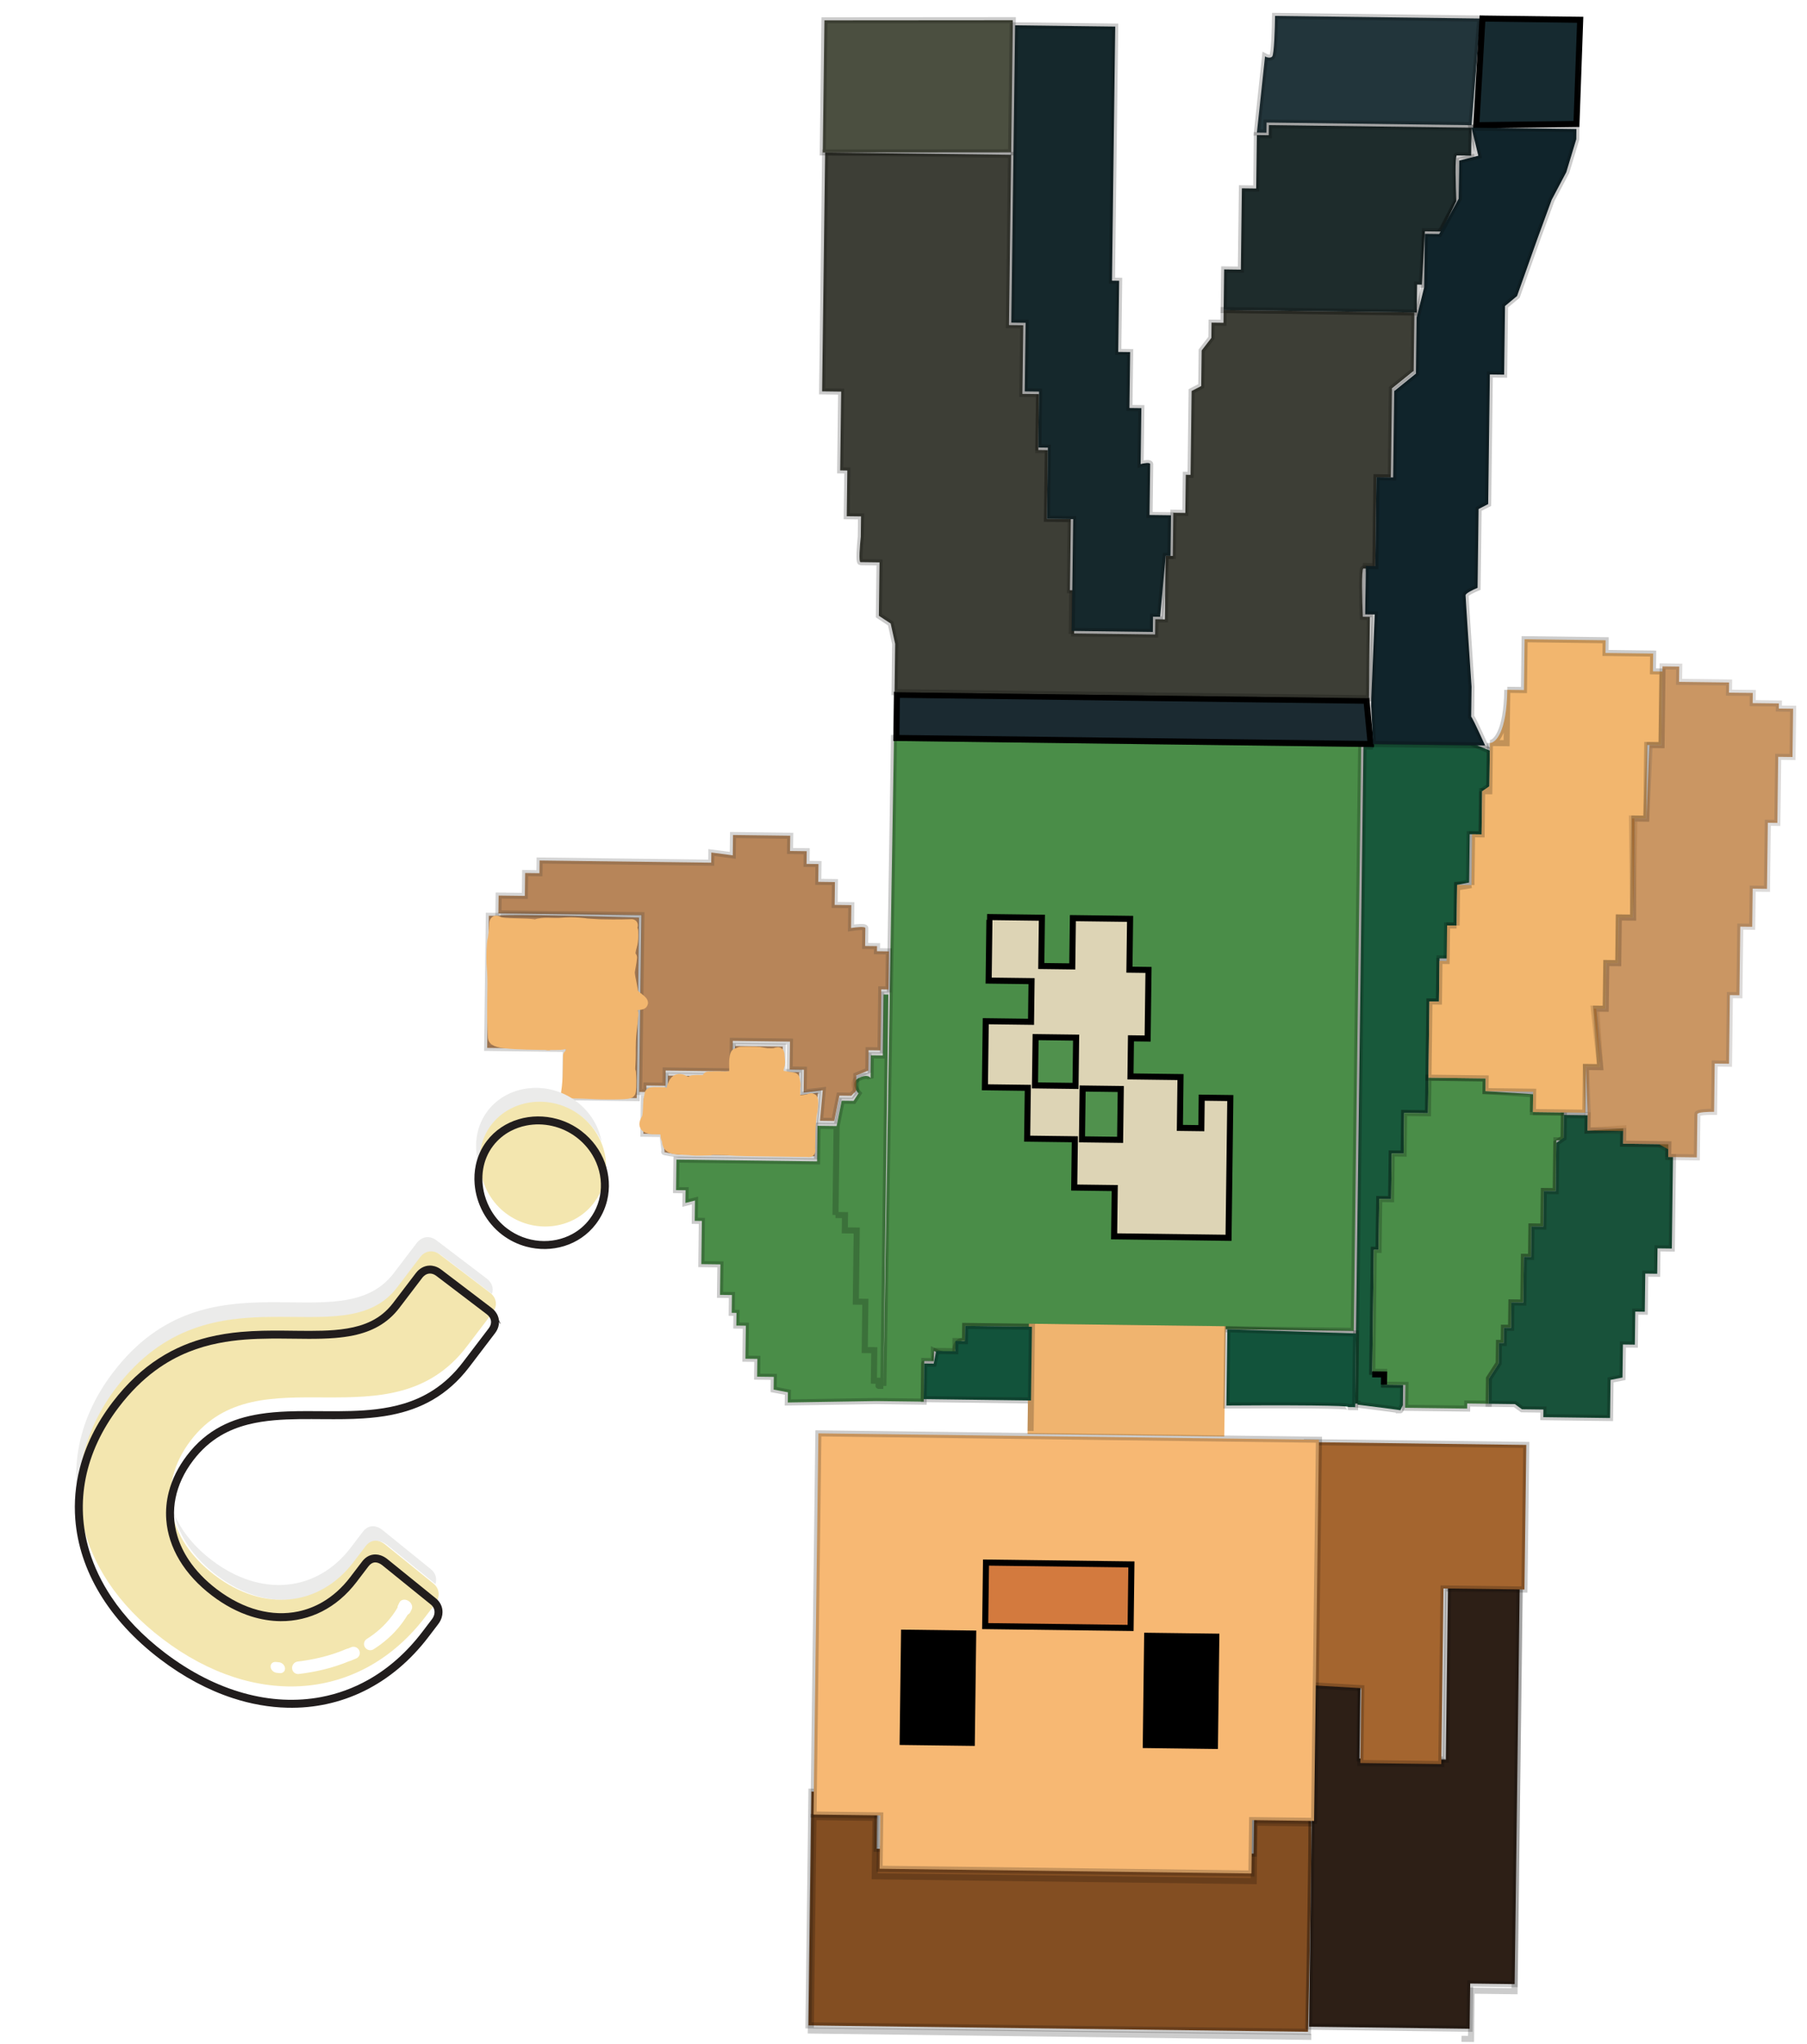 <svg width="298" height="337" viewBox="0 0 298 337" fill="none" xmlns="http://www.w3.org/2000/svg">
<g filter="url(#filter0_n_390_135)">
<path d="M216.148 300.136C216.292 299.054 216.403 304.505 215.705 334.963L133.328 333.915L133.819 295.372L144.699 295.511L144.58 304.798L206.752 305.589L206.87 296.302L216.195 296.421L216.148 300.136Z" fill="#834E22" stroke="black" stroke-opacity="0.2"/>
<path d="M223.875 231.573C229.335 232.256 230.828 232.468 230.942 232.497L230.94 232.501C230.951 232.501 230.953 232.5 230.942 232.497L231.344 231.668L231.387 228.317L228.242 228.277L228.269 226.182L226.303 226.157L226.554 206.467L226.559 206.048L227.345 206.058L227.452 197.679L229.418 197.704L229.514 190.163L231.479 190.188L231.564 183.485L235.495 183.535L235.57 177.67L235.73 165.102L237.302 165.122L237.393 158L238.965 158.02L239.024 153.412L239.034 152.574L240.214 152.589L240.299 145.886L242.27 145.492L242.371 137.532L244.337 137.557L244.427 130.435L245.607 130.45L245.692 123.747L242.563 122.451L226.447 122.245L226.043 123.078L224.864 123.063L223.484 231.405L223.878 231.41L223.875 231.573Z" fill="#18593B" stroke="black" stroke-opacity="0.2"/>
<path d="M138.807 181.467L137.968 185.646L135.609 185.616L134.823 185.606L134.749 191.471L111.556 191.176L111.503 195.365L111.492 196.203L113.065 196.223L113.038 198.318L114.616 197.919L114.573 201.27L115.752 201.285L115.662 208.407L118.806 208.447L118.742 213.475L120.708 213.5L120.671 216.432L121.457 216.442L121.43 218.537L123.002 218.557L122.933 224.003L124.899 224.028L124.861 226.961L127.613 226.996L127.586 229.09L129.939 229.539L129.918 231.215L144.468 230.981L148.005 231.026L151.936 231.076L152.329 231.081L152.415 224.378L153.987 224.398L154.008 222.723C155.18 223.296 157.529 224.108 157.546 222.768C157.567 221.092 158.617 220.966 159.14 221.112L159.172 218.598L223.245 219.414L224.477 122.639L147.432 121.658L145.679 228.483L146.5 163.966L145.714 163.956L145.586 174.011L143.62 173.986L143.615 174.405L143.572 177.756C143.445 177.475 142.873 177.077 141.607 177.731C140.341 178.385 141.058 179.679 141.575 180.245L140.773 181.492L138.807 181.467Z" fill="#4A8D48"/>
<path d="M145.679 228.483C144.735 228.471 144.761 228.471 144.892 228.473L144.903 227.635L144.117 227.625L144.181 222.597L142.609 222.577L142.71 214.618L141.138 214.598L141.212 208.732L141.25 205.8L141.287 202.867L139.322 202.842L139.354 200.329L137.781 200.309M145.679 228.483L146.5 163.966L145.714 163.956L145.586 174.011L143.62 173.986L143.615 174.405L143.572 177.756C143.445 177.475 142.873 177.077 141.607 177.731C140.341 178.385 141.058 179.679 141.575 180.245L140.773 181.492L138.807 181.467L137.968 185.646M145.679 228.483L147.432 121.658L224.477 122.639L223.245 219.414L159.172 218.598L159.14 221.112C158.617 220.966 157.567 221.092 157.546 222.768C157.529 224.108 155.18 223.296 154.008 222.723L153.987 224.398L152.415 224.378L152.329 231.081L151.936 231.076L148.005 231.026L144.468 230.981L129.918 231.215L129.939 229.539L127.586 229.09L127.613 226.996L124.861 226.961L124.899 224.028L122.933 224.003L123.002 218.557L121.43 218.537L121.457 216.442L120.671 216.432L120.708 213.5L118.742 213.475L118.806 208.447L115.662 208.407L115.752 201.285L114.573 201.27L114.616 197.919L113.038 198.318L113.065 196.223L111.492 196.203L111.503 195.365C111.5 195.644 111.505 195.198 111.556 191.176L134.749 191.471L134.823 185.606L135.609 185.616L137.968 185.646M137.781 200.309L137.92 189.416L137.968 185.646M137.781 200.309L137.968 185.646" stroke="black" stroke-opacity="0.2"/>
<path d="M231.781 228.322L228.243 228.277L228.27 226.182L226.304 226.157L226.56 206.048L227.346 206.058L227.453 197.679L229.418 197.704L229.514 190.163L231.48 190.188L231.565 183.485L235.496 183.535L235.528 181.022L235.571 177.67L245.005 177.79L244.978 179.885L252.835 180.404L252.797 183.336L257.907 183.402L257.849 188.01L256.669 187.995L256.563 196.374L254.597 196.349L254.523 202.214L252.557 202.189L252.493 207.216L251.314 207.201L251.298 208.458L251.218 214.742L249.253 214.717L249.199 218.906L248.02 218.891L247.988 221.405L247.202 221.395L247.159 224.746L245.555 227.24L245.501 231.429L241.964 231.384L241.953 232.222L231.733 232.092L231.781 228.322Z" fill="#4A8D48" stroke="black" stroke-opacity="0.2"/>
<path d="M226.299 226.576C227.871 226.596 227.74 226.594 227.478 226.591L228.264 226.601L228.243 228.276" stroke="black"/>
<path d="M147.899 115.798L147.824 121.664L226.049 122.659L225.353 115.527L147.915 114.542L147.899 115.798Z" fill="#1B2A31" stroke="black"/>
<path d="M163.058 160.406L163.17 151.608C163.171 151.469 163.096 151.188 162.782 151.184L163.175 151.189L171.823 151.299L171.722 159.259L176.832 159.324L176.933 151.364L186.367 151.485L186.26 159.863L189.405 159.903L189.261 171.215L186.51 171.18L186.43 177.464L194.684 177.569L194.578 185.947L198.116 185.993L198.18 180.965L202.897 181.025L202.603 204.067L183.735 203.827L183.836 195.867L177.154 195.782L177.255 187.822L169.393 187.722L169.5 179.343L162.425 179.253L162.563 168.361L170.032 168.456L170.117 161.753L163.042 161.663L163.058 160.406Z" fill="#DDD4B5" stroke="black"/>
<path d="M184.229 195.872C183.915 195.868 183.839 195.588 183.841 195.448" stroke="black"/>
<path d="M249.825 231.485L245.894 231.434L245.501 231.429L245.555 227.24L247.159 224.746L247.202 221.395L247.988 221.405L248.02 218.891L249.199 218.906L249.252 214.717L251.218 214.742L251.314 207.201L252.493 207.216L252.557 202.189L254.522 202.214L254.528 201.795L254.597 196.349L256.563 196.374L256.664 188.414L257.854 187.591L257.902 183.821L261.833 183.871L261.801 186.384L267.702 186.04L267.67 188.554L275.139 188.649L275.112 190.744L275.899 190.754L275.872 192.849L275.707 205.836L273.348 205.806L273.295 209.995L271.329 209.97L271.249 216.254L269.677 216.234L269.656 217.91L269.608 221.68L267.642 221.655L267.573 227.101L265.602 227.495L265.522 233.779L260.019 233.709L254.516 233.639L254.532 232.382L250.994 232.337L249.825 231.485Z" fill="#18523A" stroke="black" stroke-opacity="0.2"/>
<path d="M185.414 195.468L185.499 188.765L191.789 188.845L191.698 195.967L185.409 195.887L185.016 195.882" stroke="#DDD4B5"/>
<path d="M184.33 187.912L178.434 187.837L178.541 179.458L184.83 179.538L184.723 187.917L184.33 187.912Z" fill="#50914D"/>
<path d="M177.367 179.024L170.684 178.939L170.786 170.979L177.468 171.064L177.367 179.024Z" fill="#50914D"/>
<path d="M184.33 187.912L178.434 187.837L178.541 179.458L184.83 179.538L184.723 187.917L184.33 187.912Z" stroke="black"/>
<path d="M177.367 179.024L170.684 178.939L170.786 170.979L177.468 171.064L177.367 179.024Z" stroke="black"/>
<path d="M147.57 110.766L147.527 114.118L225.751 115.113L225.922 101.707L224.743 101.692C224.646 99.037 224.53 93.728 224.844 93.733L226.81 93.758L227.002 78.676L229.36 78.706L229.467 70.327L229.547 64.043L233.122 61.156L233.245 51.52L201.798 51.12L201.771 53.214L199.805 53.189L199.773 55.703L198.174 57.778L198.1 63.643L196.517 64.461L196.341 78.285L195.555 78.275L195.475 84.56L193.509 84.534L193.419 91.656L192.239 91.641L192.106 102.115L190.534 102.095L190.502 104.609L177.137 104.438L177.227 97.317L176.441 97.306L176.59 85.576L172.66 85.526L172.804 74.215L171.231 74.195L171.348 64.978L168.597 64.943L168.741 53.632L166.382 53.602L166.74 25.533L136.079 25.143L135.578 64.523L138.722 64.563L138.557 77.55L139.736 77.565L139.64 85.106L141.999 85.136L141.956 88.487C141.807 89.882 141.588 92.673 141.903 92.677L145.048 92.717L145.01 95.649L144.936 101.514L146.885 102.796L147.628 106.158L147.57 110.766Z" fill="#3D3E36" stroke="black" stroke-opacity="0.2"/>
<path d="M135.952 4.191L135.686 25.138L166.745 25.114L167.022 3.33L135.963 3.353L135.952 4.191Z" fill="#4B4F40" stroke="black" stroke-opacity="0.2"/>
<path d="M189.573 84.903L193.111 84.948L193.026 91.651L192.24 91.641L191.325 101.686L190.146 101.671L190.114 104.185L176.749 104.014L176.84 96.893L176.984 85.581L172.66 85.526L172.67 84.688L172.809 73.796L171.237 73.776L171.354 64.559L168.996 64.529L169.14 53.218L166.781 53.188L167.405 4.172L183.915 4.382L183.381 46.276L184.561 46.291L184.411 58.021L186.377 58.046L186.259 67.263L188.225 67.288L188.108 76.505C188.633 76.372 189.684 76.19 189.68 76.525L189.573 84.903Z" fill="#15282C" stroke="black" stroke-opacity="0.2"/>
<path d="M201.867 45.673L201.798 51.119L233.638 51.525L233.697 46.916L234.483 46.926L234.988 38.134L237.739 38.169L240.162 33.172C240.063 30.656 239.944 25.627 240.258 25.631L242.617 25.661L242.675 21.052L209.263 20.627L209.241 22.303L207.276 22.278L207.164 31.075L204.805 31.045L204.635 44.451L201.883 44.416L201.867 45.673Z" fill="#1E2C2C" stroke="black" stroke-opacity="0.2"/>
<path d="M235.65 171.386L235.57 177.67L245.004 177.79L244.978 179.885L252.839 179.985L252.797 183.336L258.3 183.406L261.445 183.446L261.541 175.906L263.899 175.936L263.236 166.29L264.808 166.31L264.904 158.769L266.87 158.794L266.966 151.253L269.324 151.283L269.532 134.945L271.497 134.97L271.652 122.821L274.011 122.851L274.165 110.701L272.593 110.681L272.63 107.749L264.769 107.649L264.795 105.554L251.43 105.384L251.324 113.763L248.572 113.728C248.482 120.766 246.626 122.502 245.708 122.49L245.618 129.612L244.428 130.435L244.337 137.557L242.765 137.537L242.658 145.916L240.3 145.886L240.294 146.305L240.214 152.589L238.642 152.569L238.567 158.434L237.388 158.419L237.303 165.122L235.73 165.102L235.65 171.386Z" fill="#F2B66E"/>
<path d="M252.797 183.336L252.839 179.985L244.978 179.885L245.004 177.79L235.57 177.67L235.65 171.386L235.73 165.102L237.303 165.122L237.388 158.419L238.567 158.434L238.642 152.569L240.214 152.589M252.797 183.336C259.401 183.42 259.217 183.418 258.3 183.406L261.445 183.446M252.797 183.336L261.445 183.446M248.572 113.728L251.324 113.763L251.43 105.384L264.795 105.554L264.769 107.649L272.63 107.749L272.593 110.681L274.165 110.701L274.011 122.851L271.652 122.821L271.497 134.97L269.532 134.945L269.324 151.283L266.966 151.253L266.87 158.794L264.904 158.769L264.808 166.31L263.236 166.29L263.899 175.936L261.541 175.906L261.445 183.446M248.572 113.728L248.46 122.525L245.708 122.49M248.572 113.728C248.482 120.766 246.626 122.502 245.708 122.49M245.708 122.49L245.618 129.612M244.428 130.435L245.607 130.45L245.618 129.612M244.428 130.435L244.337 137.557L242.765 137.537L242.658 145.916M244.428 130.435L245.618 129.612M242.658 145.916L240.294 146.305L240.214 152.589M242.658 145.916L240.3 145.886L240.214 152.589" stroke="black" stroke-opacity="0.2"/>
<g opacity="0.75">
<path d="M261.838 183.452L261.801 186.384L267.697 186.459L267.671 188.554L273.567 188.629L275.129 189.487L275.113 190.744L279.437 190.799L279.83 190.804L279.92 183.682C279.925 183.347 281.76 183.286 282.677 183.298L282.779 175.338L285.137 175.368L285.281 164.057L286.853 164.077L286.997 152.766L288.963 152.791L289.043 146.506L291.401 146.536L291.54 135.644L293.112 135.664L293.251 124.772L295.61 124.802L295.711 116.842L293.352 116.812L293.363 115.974L289.039 115.919L289.06 114.243L285.129 114.193L285.151 112.517L276.896 112.412L276.928 109.899L274.569 109.869L274.176 109.864L274.011 122.851L272.046 122.826L271.498 134.97L269.139 134.94L269.324 151.284L266.966 151.253L266.87 158.794L264.904 158.769L264.808 166.31L262.843 166.285L263.9 175.936L261.541 175.906L261.838 183.452Z" fill="#B8732F"/>
<path d="M273.567 188.629L267.671 188.554L267.697 186.459L261.801 186.384L261.838 183.452L261.541 175.906L263.9 175.936L262.843 166.285L264.808 166.31L264.904 158.769L266.87 158.794L266.966 151.254L269.324 151.284L269.139 134.94L271.498 134.97L272.046 122.826L274.011 122.851L274.176 109.864L274.569 109.869L276.928 109.899L276.896 112.412L285.151 112.517L285.129 114.193L289.06 114.243L289.039 115.919L293.363 115.974L293.352 116.812L295.711 116.842L295.61 124.802L293.251 124.772L293.112 135.664L291.54 135.644L291.401 146.536L289.043 146.506L288.963 152.791L286.997 152.766L286.853 164.077L285.281 164.057L285.137 175.368L282.779 175.338L282.677 183.298C281.76 183.286 279.925 183.347 279.92 183.682C279.916 184.017 279.858 188.569 279.83 190.804L279.437 190.799L275.113 190.744M273.567 188.629L275.129 189.487L275.113 190.744M273.567 188.629L275.139 188.649L275.113 190.744" stroke="#1A120B" stroke-opacity="0.2"/>
</g>
<path d="M170.108 224.185L169.959 235.915L201.406 236.315L201.571 223.328L201.625 219.139L170.178 218.739L170.172 219.158L170.124 222.928L170.108 224.185Z" fill="#F0B46F"/>
<path d="M170.124 222.928L170.108 224.185C170.112 223.905 170.087 225.861 169.959 235.915L201.406 236.315L201.571 223.328M170.124 222.928L201.571 223.328M170.124 222.928L170.172 219.158L170.178 218.739L201.625 219.139L201.571 223.328" stroke="#F0B46F"/>
<path d="M222.298 231.972C222.824 231.839 219.551 231.602 202.251 231.717L202.411 219.149L223.632 219.838L223.478 231.987L222.298 231.972Z" fill="#12533B" stroke="black" stroke-opacity="0.2"/>
<path d="M152.409 224.798L152.335 230.663L170.023 230.888L170.178 218.739L169.785 218.734L159.172 218.599L159.14 221.112L157.567 221.092L157.546 222.768L154.401 222.728L153.982 224.818L152.409 224.798Z" fill="#12533B"/>
<path d="M169.959 235.915L170.023 230.888M170.023 230.888L170.178 218.739L169.785 218.734L159.172 218.599L159.14 221.112L157.567 221.092L157.546 222.768L154.401 222.728L153.982 224.818L152.409 224.798C152.413 224.518 152.403 225.3 152.335 230.663L170.023 230.888Z" stroke="black" stroke-opacity="0.2"/>
<path d="M216.258 335.809L133.71 334.758L134.158 299.567L144.378 299.697L144.256 309.333L206.756 310.128L206.879 300.493L216.706 300.618L217.492 300.628M241.023 336.124L242.595 336.144L242.697 328.184L249.772 328.274L250.615 262.082L239.215 261.937L238.853 290.425L225.488 290.254L225.642 278.105L217.78 278.005" stroke="black" stroke-opacity="0.2"/>
<path d="M215.887 334.128L240.732 334.444L242.361 334.465L242.456 327.009L249.787 327.103L250.62 261.663L238.809 261.512L238.445 290.091L224.189 289.909L224.348 277.484L216.609 277.385L215.887 334.128Z" fill="#2D1F16" stroke="black" stroke-opacity="0.2"/>
<path d="M215.53 238.604L215.032 277.767L224.498 278.314L224.341 290.659L237.687 290.829L238.055 261.882L251.402 262.051L251.418 260.774L251.705 238.213L215.541 237.752L215.53 238.604Z" fill="#A4652F" stroke="black" stroke-opacity="0.2"/>
<path d="M134.937 238.402L134.164 299.148L145.17 299.288L145.058 308.086L206.38 308.866L206.492 300.069L216.712 300.199L217.512 237.358L201.789 237.158L170.735 236.763L134.964 236.307L134.958 236.726L134.937 238.402Z" fill="#F7B873" stroke="black" stroke-opacity="0.2"/>
<path d="M159.476 287.319L148.862 287.184L149.092 269.17L160.491 269.315L160.262 287.329L159.476 287.319Z" fill="black" stroke="black"/>
<path d="M199.571 287.829L188.958 287.694L189.187 269.68L200.587 269.825L200.358 287.839L199.571 287.829Z" fill="black" stroke="black"/>
<path d="M186.584 257.915L186.451 268.388L185.665 268.378L162.473 268.083L162.606 257.609L186.584 257.915Z" fill="#D37A3E" stroke="black"/>
<path d="M244.073 3.891C244.077 3.612 243.803 6.569 242.68 20.634L208.875 20.203L208.854 21.879L207.281 21.859L208.62 9.306C208.881 9.449 209.481 9.652 209.8 9.321C210.118 8.99 210.252 4.718 210.278 2.623L244.084 3.053L244.073 3.891Z" fill="#22353B" stroke="black" stroke-opacity="0.2"/>
<path d="M260.594 3.263L259.982 20.435L243.467 20.644L244.477 3.058L260.594 3.263Z" fill="#162A30" stroke="black"/>
<g opacity="0.82">
<path d="M109.605 189.894C109.343 189.89 109.447 189.976 111.959 190.343L134.365 190.628L134.44 184.763L134.891 180.16L131.741 180.538L131.789 176.768L129.038 176.733L129.091 172.544L121.229 172.444L121.165 177.471L110.159 177.331L110.127 179.844L106.982 179.804L106.966 181.061L106.18 181.051L106.105 186.916L109.25 186.956L109.605 189.894Z" fill="#A76A34"/>
<path d="M82.187 150.996C81.796 150.852 85.886 150.708 105.379 151.292L105.001 181.036L93.208 180.886L93.31 172.926L80.338 172.761L80.615 150.976L82.187 150.996Z" fill="#A76A34"/>
<path d="M144.624 156.819L146.59 156.844L146.51 163.128L145.331 163.113L145.203 173.168L143.237 173.143L143.194 176.494L141.218 177.307L141.186 179.821L140.39 180.649L138.424 180.624L137.585 184.803L135.226 184.773L135.683 179.751L132.533 180.13L132.581 176.359L130.223 176.329L130.233 175.491L130.281 171.721L129.888 171.716L129.102 171.706L120.847 171.601L120.783 176.628L109.777 176.488L109.771 176.907L109.745 179.001L106.6 178.961L106.586 180.037L105.407 180.022L105.778 150.878L82.193 150.577L82.203 149.739L82.23 147.645L86.554 147.7L86.602 143.929L88.961 143.959L88.987 141.865L117.29 142.225L117.311 140.549L120.843 141.013L120.886 137.662L130.32 137.782L130.309 138.62L130.288 140.295L133.04 140.33L133.013 142.425L134.978 142.45L134.941 145.383L137.693 145.418L137.645 149.188L140.396 149.223L140.38 150.48L140.348 152.994C141.136 152.864 142.711 152.689 142.707 153.024L142.67 155.956L144.635 155.981L144.624 156.819Z" fill="#A76A34"/>
<path d="M109.605 189.894C109.343 189.89 109.447 189.976 111.959 190.343L134.365 190.628L134.44 184.763L134.891 180.16L131.741 180.538L131.789 176.768L129.038 176.733L129.091 172.544L121.229 172.444L121.165 177.471L110.159 177.331L110.127 179.844L106.982 179.804L106.966 181.061L106.18 181.051L106.105 186.916L109.25 186.956L109.605 189.894Z" stroke="black" stroke-opacity="0.2"/>
<path d="M82.187 150.996C81.796 150.852 85.886 150.708 105.379 151.292L105.001 181.036L93.208 180.886L93.31 172.926L80.338 172.761L80.615 150.976L82.187 150.996Z" stroke="black" stroke-opacity="0.2"/>
<path d="M144.624 156.819L146.59 156.844L146.51 163.128L145.331 163.113L145.203 173.168L143.237 173.143L143.194 176.494L141.218 177.307L141.186 179.821L140.39 180.649L138.424 180.624L137.585 184.803L135.226 184.773L135.683 179.751L132.533 180.13L132.581 176.359L130.223 176.329L130.233 175.491L130.281 171.721L129.888 171.716L129.102 171.706L120.847 171.601L120.783 176.628L109.777 176.488L109.771 176.907L109.745 179.001L106.6 178.961L106.586 180.037L105.407 180.022L105.778 150.878L82.193 150.577L82.203 149.739L82.23 147.645L86.554 147.7L86.602 143.929L88.961 143.959L88.987 141.865L117.29 142.225L117.311 140.549L120.843 141.013L120.886 137.662L130.32 137.782L130.309 138.62L130.288 140.295L133.04 140.33L133.013 142.425L134.978 142.45L134.941 145.383L137.693 145.418L137.645 149.188L140.396 149.223L140.38 150.48L140.348 152.994C141.136 152.864 142.711 152.689 142.707 153.024L142.67 155.956L144.635 155.981L144.624 156.819Z" stroke="black" stroke-opacity="0.2"/>
</g>
<path d="M244.916 122.9C243.294 119.325 242.738 118.263 242.618 118.141L242.68 113.234C242.35 108.342 241.689 98.472 241.693 98.137C241.698 97.802 243.016 97.177 243.675 96.906L243.84 83.918L245.423 83.101L245.695 61.735L248.054 61.765L248.118 56.738L248.198 50.453L250.184 48.803L253.446 39.626L255.89 32.953L258.308 28.375L259.949 22.949L259.971 21.273L242.675 21.053L243.795 25.676L240.64 26.474L240.56 32.758L237.341 38.583L234.982 38.553L234.87 47.351L233.627 52.363L233.509 61.58L229.934 64.467L229.753 78.711L227.001 78.676L226.815 93.339L225.242 93.319L225.141 101.279L226.713 101.299L226.144 115.119L226.128 116.375L226.441 122.665L244.916 122.9Z" fill="#10242B" stroke="black" stroke-opacity="0.2"/>
<path d="M93.759 166.547C93.14 166.174 92.361 165.528 92.269 165.343C92.232 165.269 92.363 165.194 92.597 165.196C94.56 165.212 96.543 166.881 96.794 167.053C96.897 167.123 96.3 167.014 95.2 166.454C94.099 165.893 92.281 164.812 91.267 164.237C90.119 163.586 89.847 163.523 89.908 163.474C90.36 163.106 91.647 164.341 92.948 165.459C93.798 166.189 94.164 166.651 94.365 166.87C94.459 166.974 94.472 167.121 94.455 167.239C94.439 167.357 94.375 167.455 94.109 167.569C93.397 167.874 91.934 167.762 89.939 167.254C88.889 166.987 87.824 166.447 86.821 165.915C85.818 165.382 84.925 164.808 84.636 164.498C84.347 164.188 84.689 164.16 86.858 164.848C89.028 165.537 93.014 166.944 95.129 167.703C97.245 168.462 97.368 168.53 97.214 168.562C97.061 168.594 96.626 168.588 94.767 167.771C92.909 166.953 89.639 165.323 88.202 164.537C86.765 163.75 87.261 163.855 88.38 164.334C89.499 164.813 91.226 165.662 92.162 166.15C93.098 166.638 93.19 166.738 93.113 166.772C93.037 166.805 92.789 166.769 91.751 166.325C90.713 165.881 88.892 165.031 87.708 164.441C86.523 163.851 86.03 163.547 86.195 163.462C86.359 163.377 87.195 163.52 89.308 164.359C91.421 165.199 94.785 166.73 95.991 167.529C97.196 168.328 96.14 168.348 93.988 167.907C91.835 167.467 88.618 166.566 88.322 166.466C88.026 166.367 90.749 167.096 92.229 167.506C93.708 167.916 93.863 167.984 93.662 168.082C93.461 168.179 92.901 168.304 91.354 168.419C89.808 168.534 87.292 168.634 86.042 168.703C84.793 168.772 84.885 168.806 85.662 168.899C86.438 168.992 87.895 169.143 88.862 169.273C90.269 169.462 90.833 169.618 91.068 169.637C92.163 169.728 86.918 169.535 86.776 169.483C86.704 169.456 87.223 169.471 88.297 169.65C91.146 170.125 93.048 170.581 92.708 170.544C91.304 170.392 89.894 169.975 89.703 169.788C89.522 169.611 90.876 169.784 91.867 169.88C92.858 169.976 93.88 170.121 94.485 170.197C95.089 170.273 95.244 170.275 94.552 169.985C93.86 169.695 92.315 169.113 91.364 168.778C90.414 168.443 90.104 168.373 89.898 168.32C89.598 168.242 91.02 168.613 93.641 169.414C95.447 169.965 96.153 170.52 96.339 170.622C96.556 170.741 95.416 170.35 93.53 169.507C92.85 169.203 92.724 169.174 93.336 169.711C95.266 171.402 96.786 172.534 96.865 172.552C97.799 172.766 94.991 170.808 94.945 170.656C94.819 170.244 95.95 171.483 96.478 171.86C96.614 171.956 96.583 171.371 96.183 169.82C95.783 168.27 95.04 165.647 94.645 164.031C94.251 162.415 94.226 161.885 94.336 161.729C94.555 161.42 95.306 162.948 96.328 165.969C97.041 168.073 97.941 171.412 98.461 173.189C98.981 174.967 99.042 175.1 99.088 175.218C99.134 175.336 99.163 175.436 98.897 173.201C98.632 170.966 98.069 166.393 97.945 164.437C97.82 162.48 98.152 163.278 98.745 165.829C99.339 168.379 100.185 172.658 100.62 174.928C101.054 177.199 101.053 177.331 100.833 173.906C100.612 170.481 100.173 163.495 100.125 163.041C100.076 162.587 100.43 168.877 100.633 170.58C100.835 172.282 100.874 169.206 100.937 167.953C100.967 167.342 101.124 169.268 101.086 170.99C101.081 171.238 101.343 169.267 101.533 166.63C101.601 165.679 101.642 165.514 101.66 165.314C101.7 164.883 101.667 166.065 101.638 167.079C101.627 167.487 101.626 164.387 101.744 164.784C101.863 165.181 102.102 168.327 102.258 169.816C102.414 171.305 102.48 171.041 102.521 170.293C102.631 168.324 102.662 166.664 102.765 165.948C102.811 165.63 102.804 165.397 102.894 166.867C102.984 168.337 103.161 171.515 103.244 171.349C103.327 171.183 103.31 167.577 103.319 165.603C103.328 163.63 103.362 163.399 103.396 163.214C103.429 163.029 103.462 162.897 103.384 164.217C103.305 165.537 103.115 168.314 103.189 168.423C104.598 170.508 103.964 162.936 103.953 163.776C103.909 167.229 103.913 169.386 104.015 168.738C104.134 167.981 104.284 167.385 104.286 167.233C104.296 166.449 104.173 168.681 103.999 170.077C103.758 172.016 103.893 173.491 103.83 174.701C103.684 177.528 103.63 179.405 103.395 179.418C102.071 179.495 99.743 179.39 99.179 179.332C98.72 179.285 97.746 179.029 96.694 178.833C95.502 178.61 94.421 178.653 94.187 178.567C94.074 178.525 93.985 178.448 93.94 178.264C93.711 177.344 94.008 176.513 94.094 175.861C94.224 174.882 94.286 174.343 94.384 171.611C94.4 171.164 94.48 171.364 94.587 171.6C95.159 172.867 96.17 173.992 96.523 174.667C97.012 175.601 97.362 176.414 97.565 176.672C97.697 176.84 97.374 175.895 96.741 174.257C96.107 172.619 94.993 169.925 94.466 168.488C93.939 167.051 94.034 166.953 94.159 166.953C94.455 166.954 95.27 167.962 96.669 169.811C97.436 170.825 98.156 172.125 98.549 172.662C98.942 173.199 98.945 172.967 98.449 171.65C97.954 170.334 96.96 167.939 96.402 166.622C95.845 165.305 95.754 165.139 95.692 165.003C95.63 164.867 95.6 164.768 95.722 164.966C95.843 165.165 96.116 165.665 96.736 167.301C97.356 168.938 98.314 171.696 98.837 173.266C99.359 174.836 99.418 175.135 99.448 175.222C99.479 175.31 99.481 175.177 99.404 173.917C99.327 172.657 99.171 170.273 99.151 169.178C99.131 168.083 99.252 168.349 99.698 170.013C100.145 171.677 100.913 174.731 101.336 175.394C101.759 176.058 101.813 174.239 101.867 173.633C101.945 172.773 102.15 174.84 102.193 175.173C102.235 175.504 102.132 173.89 102.128 172.887C102.125 172.099 102.399 177.081 102.506 178.722C102.613 180.363 102.616 180.132 102.405 178.422C102.194 176.712 101.769 173.53 101.65 172.554C101.607 172.197 101.936 174.436 101.949 174.62C101.986 175.14 102.176 172.711 102.281 170.771C102.357 169.344 102.649 175.079 102.677 175.367C102.737 175.973 102.826 173.388 102.911 172.962C103.367 170.677 102.369 177.415 102.209 177.764C101.618 179.056 99.242 177.077 98.459 176.867C98.183 176.793 98.887 176.838 100.063 176.886C100.403 176.9 100.214 176.987 99.994 177.035C98.96 177.259 97.888 177.493 97.182 177.601C96.91 177.642 96.817 177.68 97.001 177.782C98.222 178.461 98.813 178.307 98.953 178.426C99.34 178.753 97.343 178.457 96.685 178.215C96.34 178.088 96.06 177.939 95.983 177.821C95.891 177.683 96.406 177.709 96.579 177.661C97.037 177.537 95.787 177.267 95.599 177.247C95.397 177.227 95.22 177.459 95.078 177.491C94.65 177.589 95.201 176.36 95.412 175.81C95.494 175.594 95.533 174.93 95.645 174.675C96.256 173.282 96.19 177.505 96.226 177.159C96.501 174.513 96.017 173.863 96.067 173.579C96.097 173.413 96.661 174.729 97.329 176.356C98.063 178.145 98.308 178.534 98.449 178.554C98.775 178.6 98.153 176.344 97.589 173.864C97.387 172.975 97.317 172.844 97.256 172.692C97.195 172.541 97.135 172.375 97.223 172.721C97.531 173.935 97.79 175.018 97.787 175.252C97.782 175.619 97.579 174.417 97.357 173.331C97.313 173.077 97.284 172.944 97.254 172.826C97.224 172.708 97.194 172.608 97.163 172.505" stroke="#F2B66E" stroke-width="2" stroke-linecap="round"/>
<path d="M87.649 158.75C87.896 158.885 88.854 159.528 90.313 160.498C91.309 161.16 91.879 161.343 92.128 161.446C92.26 161.5 92.376 161.615 91.99 161.661C91.603 161.707 90.703 161.696 90.346 161.807C89.99 161.918 90.204 162.153 91.209 162.698C92.215 163.244 94.004 164.094 94.988 164.582C96.109 165.139 96.344 165.31 96.424 165.328C96.47 165.338 96.163 165.242 94.448 164.359C92.733 163.476 89.526 161.781 87.951 160.909C86.377 160.037 86.532 160.039 87.324 160.198C88.116 160.357 89.54 160.673 90.876 161.075C92.212 161.476 93.416 161.955 94.453 162.438C96.353 163.324 97.271 163.984 97.272 164.019C97.275 164.136 96.905 163.718 95.454 162.72C94.004 161.722 91.387 159.968 89.932 158.964C88.477 157.96 88.262 157.759 89.558 158.136C90.853 158.514 93.666 159.476 94.467 159.682C95.268 159.888 93.971 159.309 91.949 158.117C89.927 156.925 87.217 155.137 85.775 154.199C84.334 153.261 84.241 153.226 84.271 153.21C84.301 153.193 84.456 153.195 86.511 154.065C88.567 154.935 92.519 156.672 94.662 157.635C96.805 158.597 97.021 158.733 95.988 158.424C94.955 158.115 92.668 157.358 91.427 156.967C90.187 156.576 90.063 156.575 90.123 156.575C90.183 156.576 90.431 156.579 91.796 156.994C93.16 157.408 95.633 158.234 96.953 158.693C98.273 159.152 98.365 159.219 98.335 159.236C98.306 159.253 98.151 159.218 96.59 158.486C95.029 157.755 92.067 156.328 92.346 156.525C92.624 156.723 96.232 158.588 99.059 160.306C101.886 162.024 103.823 163.537 104.882 164.384C105.94 165.23 106.063 165.364 105.66 165.46C105.257 165.557 104.325 165.611 101.2 164.927C98.075 164.243 92.784 162.819 89.905 162.018C86.705 161.127 86.276 160.838 86.151 160.72C85.137 159.752 89.673 162.216 90.03 162.421C90.193 162.515 90.358 162.494 90.363 162.295C90.393 161.079 89.756 160.783 89.743 160.566C89.736 160.448 89.823 160.317 90.057 160.269C90.683 160.139 91.542 160.501 92.335 160.895C93.735 161.59 94.466 162.612 94.607 162.648C95.589 162.898 94.064 159.803 94.286 159.455C94.59 158.979 95.66 159.651 96.498 160.278C97.594 161.099 97.387 162.31 97.331 163.062C97.243 164.236 96.072 159.761 96.076 159.394C96.078 159.223 96.203 159.095 96.314 159.045C96.915 158.772 97.907 160.51 98.576 162.407C98.93 163.413 98.865 164.469 98.811 165.07C98.796 165.23 98.537 163.149 98.522 160.626C98.517 159.757 98.641 159.726 98.842 159.877C99.4 160.295 99.904 161.438 100.321 163.109C100.825 165.127 100.72 166.566 100.725 166.107C100.755 163.795 100.748 161.893 100.707 161.409C100.686 161.158 100.698 160.893 100.845 161.486C101.352 163.521 101.605 165.936 101.694 166.315C102.256 168.713 102.035 161.708 102.156 162.022C102.687 163.403 102.522 165.413 102.454 165.806C101.724 170.079 102.108 160.974 102.14 160.856C102.359 160.062 102.593 162.246 102.634 162.696C102.657 162.947 102.643 163.245 102.627 162.108C102.61 160.971 102.581 158.39 102.596 157.127C102.611 155.864 102.671 155.997 102.818 156.729C103.23 158.78 103.433 160.319 103.462 160.471C103.506 160.7 103.825 158.967 104.059 157.861C104.067 157.822 103.955 158.935 103.673 160.172C103.392 161.409 102.971 162.76 102.738 163.506C102.505 164.251 102.473 164.35 102.472 163.194C102.47 162.037 102.501 159.622 102.696 158.96C102.891 158.297 103.248 159.459 103.578 160.805C103.908 162.15 104.2 163.642 104.347 164.61C104.495 165.577 104.49 165.974 104.491 165.864C104.501 165.126 104.274 163.45 103.904 161.742C103.6 160.343 103.626 159.923 103.596 159.855C103.459 159.544 103.425 160.917 103.419 161.404C103.414 161.811 103.198 159.294 102.801 157.269C102.546 156.27 102.424 155.832 102.382 155.464C102.368 155.296 102.37 155.163 102.183 155.025" stroke="#F2B66E" stroke-width="2" stroke-linecap="round"/>
<path d="M94.257 171.767C94.039 171.797 93.412 171.922 92.704 172.047C92.56 172.072 92.468 172.111 90.619 172.104C88.771 172.098 85.17 172.052 83.318 171.83C81.466 171.608 81.471 171.211 81.459 170.957C81.421 170.167 81.369 169.365 81.342 167.791C81.318 166.35 81.38 163.604 81.383 162.14C81.387 160.307 81.273 159.707 81.237 158.855C81.178 157.507 81.264 155.362 81.395 154.945C81.555 154.438 81.604 153.4 81.68 152.265C81.706 151.884 81.871 151.925 82.011 152.01C82.152 152.095 82.305 152.229 83.253 152.309C84.202 152.39 85.94 152.412 86.897 152.457C88.238 152.52 88.975 152.783 89.853 152.896C90.966 153.038 91.698 153.353 92.388 153.413C93.171 153.48 94.235 153.586 95.018 153.647C95.681 153.698 97.727 154.029 99.368 154.236C100.303 154.354 100.808 154.572 100.872 154.69C100.952 154.836 100.191 154.765 97.918 154.687C95.645 154.608 91.643 154.425 89.627 154.364C87.612 154.304 87.704 154.371 88.462 154.679C89.22 154.988 90.641 155.535 91.758 156.021C93.671 156.852 94.936 157.471 95.562 157.679C95.689 157.722 95.003 157.707 94.211 157.482C92.567 157.013 91.163 156.522 90.831 156.501C89.289 156.399 93.552 157.887 94.253 158.18C94.525 158.293 94.614 158.369 93.334 157.808C92.055 157.247 89.4 156.055 89.745 156.257C90.09 156.459 93.515 158.09 95.341 158.948C97.168 159.806 97.291 159.841 97.293 159.841C97.415 159.875 95.903 159.161 94.129 158.203C93.393 157.807 95.25 158.736 97.963 160.109C98.704 160.484 96.588 158.697 96.434 158.545C95.605 157.732 100.363 159.879 100.461 159.916C100.691 160.003 99.51 159.344 98.607 158.714C97.703 158.083 96.658 157.276 95.873 156.725C94.626 155.849 93.964 155.522 93.731 155.353C93.546 155.217 94.174 155.521 96.083 156.46C97.272 157.044 98.821 158.038 99.724 158.559C100.796 159.18 101.125 159.288 101.22 159.323C101.259 159.338 101.007 159.156 99.77 158.493C98.534 157.83 96.252 156.643 94.536 155.86C91.785 154.604 90.53 154.309 90.575 154.259C90.673 154.153 91.085 154.38 92.063 154.808C93.041 155.235 94.614 155.983 95.472 156.385C96.6 156.915 97.043 157.229 97.551 157.97C98.046 158.692 98.276 159.017 98.431 159.137C99.032 159.601 98.711 156.825 99.325 155.261C99.451 154.94 99.613 154.827 99.738 154.877C100.955 155.354 100.039 158.598 99.966 159.308C99.761 161.3 100.1 156.173 100.201 155.602C100.219 155.498 100.266 155.403 100.358 155.502C100.673 155.839 100.937 156.807 101.265 158.045C101.606 159.327 101.644 160.494 101.629 160.467C99.788 157.284 101.764 155.924 101.846 155.673C102.041 155.078 101.433 157.419 101.288 157.751C101.181 157.998 100.433 157.613 98.774 156.709C97.731 156.141 96.156 155.628 94.973 155.24C93.036 154.605 92.064 154.495 92.124 154.495C92.929 154.506 93.815 154.55 94.486 154.609C95.372 154.686 96.903 155.285 98.473 156.324C99.04 156.699 99.087 156.854 99.024 156.987C98.866 157.323 97.086 157.664 94.698 158.134C93.543 158.362 93.142 158.519 92.922 158.565C92.049 158.751 94.873 160.244 94.919 160.412C94.989 160.667 94.401 160.573 94.243 160.671C94.166 160.718 94.146 160.835 94.175 160.953C94.332 161.586 95.038 162.016 95.209 162.288C96.016 163.572 93.127 159.622 93.112 159.472C93.091 159.253 94.12 159.897 95.681 161.197C96.627 161.986 97.76 163.199 98.422 163.854C99.197 164.62 99.394 164.813 99.484 165.064C99.537 165.208 99.512 165.413 99.342 165.331C97.752 164.564 97.287 162.917 97.101 162.764C97.004 162.684 96.916 162.579 96.896 162.792C96.828 163.533 96.974 165.273 96.935 167.126C96.921 167.789 96.879 167.888 96.786 167.806C95.884 167.002 95.354 164.839 94.695 163.543C94.636 163.427 95.403 165.017 96.285 167.166C96.668 168.098 96.621 168.42 96.555 168.669C96.497 168.888 96.362 169.085 96.172 169.25C95.823 169.552 95.135 169.638 92.273 169.653C90.837 169.66 89.583 169.768 89.263 169.798C88.957 169.827 90.409 169.813 90.7 169.85C90.992 169.886 90.712 169.949 89.465 170C88.218 170.052 86.014 170.09 85.017 170.161C84.02 170.232 84.299 170.334 84.86 170.459C87.345 171.01 88.057 170.952 88.275 171.104C88.438 171.218 87.96 171.452 88.019 171.553C88.667 172.655 89.994 171.512 90.293 171.483C90.925 171.421 88.688 171.062 88.311 170.889C88.105 170.795 89.433 170.836 90.746 170.952C92.709 171.127 93.695 171.425 94.01 171.463C94.849 171.564 92.103 171.172 91.82 171.134C91.513 171.093 92.817 171.279 93.534 171.505C93.819 171.595 93.943 171.628 92.815 171.383C91.687 171.137 89.303 170.611 87.3 170.263C85.297 169.916 83.747 169.764 83.134 169.721C82.522 169.678 82.893 169.749 83.934 170.078C84.976 170.406 86.676 170.99 87.784 171.344C89.907 172.021 90.239 172.049 90.349 172.101C91.051 172.43 88.151 171.591 86.689 171.155C83.423 170.183 83.146 170.522 82.612 170.516C81.801 170.505 84.798 170.844 85.048 170.864C85.52 170.901 82.743 170.016 82.445 169.829C81.591 169.295 84.464 169.803 85.058 169.928C85.311 169.981 85.465 170.016 85.051 169.846C83.657 169.274 82.474 168.877 82.442 168.826C81.267 167.014 86.884 169.6 86.53 169.464C86.057 169.282 84.971 168.915 84.554 168.706C84.137 168.497 84.416 168.467 84.715 168.487C85.014 168.507 85.324 168.577 85.236 168.511C84.719 168.119 84.022 167.994 83.99 167.91C83.833 167.5 85.457 167.844 86.662 168.01C87.121 168.073 87.278 168.069 86.214 167.691C85.15 167.314 82.862 166.557 81.917 166.153C80.971 165.75 81.437 165.722 82.93 166.039C84.424 166.355 86.93 167.015 88.159 167.355C89.388 167.694 89.263 167.693 88.365 167.417C85.787 166.625 83.984 165.988 84.123 165.957C85.953 165.537 87.173 166.496 87.253 166.531C87.726 166.735 86.052 166.317 85.538 166.093C85.133 165.917 86.594 166.517 89.184 167.452C90.11 167.786 90.228 167.904 90.027 167.969C89.826 168.034 89.298 168.06 88.298 167.932C87.299 167.804 85.843 167.521 84.721 167.37C83.599 167.22 82.854 167.21 82.485 167.255C82.116 167.3 82.146 167.4 82.16 167.517C82.239 168.153 82.371 164.533 82.566 164C82.613 163.871 82.601 163.734 82.601 163.732C82.601 163.73 82.599 163.862 82.753 163.966C83.941 164.762 85.568 164.438 85.882 164.442C85.941 164.442 84.768 164.229 83.687 163.914C83.198 163.772 86.127 164.075 88.128 164.484C88.861 164.634 89.013 164.714 88.922 164.747C87.707 165.186 86.326 164.447 85.855 164.507C85.283 164.581 84.748 165.195 84.23 165.306C84 165.355 83.623 165.315 83.478 165.28C83.374 165.255 83.587 165.015 83.669 164.799C83.855 164.306 83.446 163.844 83.384 163.841C82.739 163.807 82.991 165.139 82.88 165.272C82.254 166.019 82.934 162.072 83.084 161.499C83.368 160.406 82.781 164.362 82.515 165.681C82.436 166.071 82.347 163.985 82.352 161.139C82.355 159.077 82.961 164.999 82.949 165.969C82.931 167.334 82.44 161.595 82.462 161.093C82.467 160.987 83.013 162.985 83.749 165.517C84.02 166.45 84.037 166.686 84.066 166.855C84.095 167.024 84.125 167.124 84.111 165.852C84.096 164.579 84.037 161.932 84.08 160.85C84.124 159.768 84.272 160.333 84.434 161.203C84.81 163.226 84.94 164.727 84.936 165.03C84.933 165.323 84.712 163.136 84.364 160.945C84.222 160.052 84.253 159.585 84.272 159.297C84.291 159.009 84.324 158.91 84.431 159.009C84.539 159.108 84.722 159.408 85.067 160.591C85.411 161.775 85.913 163.832 86.17 164.975C86.427 166.118 86.425 166.283 86.44 166.319C86.471 166.393 85.982 164.625 85.196 162.26C84.922 161.433 85.013 161.325 85.277 161.426C87.053 162.107 87.896 163.828 88.224 164.172C89.374 165.377 86.274 161.379 85.363 160.298C85.024 159.896 84.973 159.754 85.73 159.977C86.487 160.199 88.063 160.782 89.522 161.421C90.981 162.06 92.276 162.738 91.214 162.404C90.151 162.07 86.692 160.702 85.018 160.049C83.344 159.395 83.56 159.497 84.351 159.774C86.495 160.522 87.965 161.058 87.98 161.209C88.045 161.888 86.68 161.11 86.478 161.058C86.25 160.998 87.505 161.682 89.531 162.677C90.182 162.996 90.013 163.056 89.669 163.036C88.796 162.984 88.008 162.865 87.724 162.894C87.547 162.912 88.251 163.134 88.455 163.171C88.658 163.208 86.868 162.089 84.846 160.894C84.122 160.466 83.994 160.441 84.055 160.392C84.315 160.181 85.242 160.223 86.09 160.167C86.281 160.155 84.4 159.149 82.107 158.151C81.361 157.826 81.45 157.901 81.698 158.037C82.846 158.669 83.132 158.858 83.271 159.027C83.341 159.111 83.316 159.26 83.269 159.36C83.174 159.56 82.874 159.657 82.591 159.737C82.468 159.772 82.372 159.719 82.31 159.602C82.157 159.314 82.192 158.883 82.243 158.566C82.263 158.439 82.385 158.416 82.602 158.534C83.986 159.286 84.904 159.984 85.124 160.154C85.173 160.192 84.847 160.085 84.859 160.051C84.872 160.017 85.12 160.021 85.188 159.922C85.355 159.676 84.823 159.283 84.544 159.013C84.427 158.899 84.452 158.745 84.903 158.682C85.354 158.62 86.254 158.631 86.64 158.62C87.653 158.589 83.505 156.994 83.067 156.787C82.976 156.744 82.88 156.718 82.957 156.702C84.888 156.295 87.446 157.711 87.056 157.64C86.881 157.608 86.758 157.569 86.881 157.554C87.908 157.424 88.321 157.688 88.415 157.756C88.734 157.987 86.794 157.704 86.066 157.593C85.598 157.523 87.193 157.507 87.569 157.579C87.629 157.59 87.231 157.342 86.842 157.137C86.688 157.056 86.67 156.934 86.795 156.885C87.646 156.546 88.299 156.953 88.409 156.955C89.435 156.968 86.333 156.394 86.285 156.327C86.069 156.02 87.271 156.238 87.386 156.124C88.181 155.336 85.373 155.446 85.202 155.327C84.583 154.898 87.159 155.267 87.55 155.339C87.724 155.371 87.847 155.41 87.57 155.39C87.292 155.37 86.61 155.296 85.594 155.05C84.578 154.804 83.249 154.391 82.703 154.196C82.158 154.001 82.436 154.037 82.657 154.09C83.04 154.182 83.346 154.317 83.643 154.37C83.784 154.396 83.909 154.391 83.975 154.243C84.156 153.834 84.019 153.391 83.943 153.19C83.904 153.085 83.837 152.988 83.742 153.035C83.076 153.365 83.19 154.412 83.09 154.913C82.976 155.485 82.886 156.144 82.74 156.582C82.484 157.349 82.302 155.309 82.153 154.605C82.118 154.438 82.094 154.304 82.077 154.45C82.059 154.597 82.053 155.027 82.097 155.266C82.193 155.791 82.792 155.947 83.182 156.136C83.283 156.185 83.416 156.123 83.513 156.041C83.905 155.706 84.086 155.397 84.167 155.181C84.353 154.688 83.883 154.192 83.609 153.621C83.544 153.486 83.517 153.385 83.766 153.337C84.014 153.289 84.542 153.296 85.495 153.441C89.388 154.031 89.777 154.198 89.84 154.216C90.351 154.36 88.844 153.82 88.203 153.727C87.874 153.68 87.312 153.632 86.748 153.575C86.58 153.559 86.681 153.426 86.792 153.359C87.318 153.045 88.037 152.773 88.48 152.562C89.425 152.111 91.272 152.413 92.411 152.311C94.779 152.097 96.479 152.378 96.759 152.432C97.226 152.455 97.606 152.493 98.786 152.558C99.874 152.589 101.953 152.615 104.191 152.544" stroke="#F2B66E" stroke-width="2" stroke-linecap="round"/>
<path d="M103.419 154.038C103.41 154.766 103.399 155.67 103.405 156.422C103.406 156.646 103.45 156.547 103.468 156.363C103.553 155.513 103.596 154.912 103.277 154.407C102.298 152.859 101.194 154.11 101.005 154.091C100.93 154.083 101.876 154.018 103.018 154.165C103.462 154.222 103.567 154.569 103.628 154.822C103.828 155.655 103.768 156.179 103.781 156.447C103.804 156.958 103.973 154.887 104.059 154.231C104.092 153.984 104.113 153.747 104.178 153.531C104.213 153.415 104.244 153.282 104.256 153.595C104.331 155.55 103.991 155.948 103.873 156.613C103.562 158.357 103.731 159.117 103.645 159.753C103.523 160.649 103.506 162.047 103.415 163.059C103.366 163.594 103.282 164.854 103.112 165.945C103.011 166.593 102.908 167.129 102.853 167.747C102.765 168.732 102.589 170.066 102.534 170.65C102.387 171.167 102.128 171.796 101.916 172.494C101.833 172.764 101.801 172.863 101.766 173.065" stroke="#F2B66E" stroke-width="2" stroke-linecap="round"/>
<path d="M94.528 180.091C95.43 180.103 96.972 180.155 98.214 180.221C99.363 180.282 101.567 180.281 102.703 180.229C103.839 180.178 103.841 180.045 103.858 179.928C103.875 179.81 103.907 179.711 103.93 179.214C103.952 178.716 103.964 177.823 103.882 176.802" stroke="#F2B66E" stroke-width="2" stroke-linecap="round"/>
<path d="M94.151 180.086C94.089 180.086 93.964 180.117 93.776 180.148C93.682 180.164 93.589 180.113 93.557 180.046C93.624 179.647 93.697 178.849 93.79 177.633C93.816 176.888 93.834 175.499 93.852 174.067" stroke="#F2B66E" stroke-width="2" stroke-linecap="round"/>
<path d="M112.924 183.514C113.996 183.528 115.067 183.541 117.299 183.57C119.531 183.598 122.891 183.641 124.451 183.713C126.01 183.784 125.668 183.884 125.199 183.983C124.73 184.083 124.144 184.179 122.553 184.16C120.961 184.142 118.382 184.005 116.932 183.907C115.236 183.793 114.696 183.694 114.57 183.692C111.8 183.657 120.34 184.238 120.661 184.319C121.112 184.435 117.797 184.937 114.523 185.288C113.299 185.42 112.957 185.402 112.659 185.424C112.114 185.465 115.616 185.541 119.934 185.517C120.503 185.514 117.776 185.463 117.831 185.516C117.887 185.568 120.807 185.709 121.046 185.766C121.284 185.822 118.752 185.79 117.544 185.801C115.658 185.817 124.596 186.598 123.982 186.747C121.893 187.255 118.603 187.047 117.506 187.085C116.945 187.104 120.887 187.283 122.146 187.457C123.404 187.63 123.012 187.833 121.518 187.998C120.025 188.164 117.442 188.287 117.012 188.388C116.582 188.488 118.383 188.563 118.945 188.597C120.546 188.694 114.892 188.258 113.902 188.089C113.595 188.036 113.313 187.923 113.19 187.818C111.991 186.787 116.83 185.089 117.68 184.729C118.62 184.331 116.166 184.081 116.02 183.895C115.423 183.139 118.521 184.214 118.647 184.216C119.446 184.226 116.854 184.245 116.699 184.529C116.145 185.547 120.25 186.223 123.263 187.126C124.377 187.461 124.675 187.439 124.509 187.436C124.343 187.434 123.71 187.426 121.659 187.167C119.607 186.907 116.155 186.396 114.28 186.131C112.405 185.867 112.21 185.864 113.083 185.927C113.956 185.99 115.902 186.119 116.198 186.202C116.495 186.285 115.082 186.319 114.89 186.344C114.698 186.368 115.769 186.381 115.931 186.383C116.094 186.386 115.314 186.376 114.512 186.365" stroke="#F2B66E" stroke-width="2" stroke-linecap="round"/>
<path d="M110.444 188.845C110.681 188.848 111.011 188.953 111.306 189.084C111.652 189.237 112.051 189.22 112.431 189.263C112.622 189.284 113.233 189.336 114.052 189.334C114.425 189.333 115.131 189.285 116.139 189.31C116.608 189.322 117.76 189.394 119.396 189.427C120.048 189.44 120.424 189.504 120.922 189.523C121.114 189.537 121.184 189.563 123.229 189.602C125.273 189.641 129.29 189.692 133.429 189.745" stroke="#F2B66E" stroke-width="2" stroke-linecap="round"/>
<path d="M133.429 189.745C133.431 189.545 133.446 188.365 133.479 186.697C133.502 185.575 133.612 184.665 133.656 184.047C133.684 183.645 133.843 183.252 133.887 182.608C133.902 182.39 133.955 181.94 133.915 181.383C133.902 181.196 133.777 181.226 133.681 181.262C133.26 181.423 132.823 181.491 132.183 181.547C131.788 181.582 131.373 181.802 130.613 181.856C130.14 181.889 129.708 182.16 129.183 182.28C128.185 182.508 127.567 182.638 127.029 182.721C126.55 182.794 125.69 183.07 124.924 183.199C124.383 183.291 123.452 183.496 123.264 183.771C123.02 184.128 125.073 183.922 126.479 184.078C127.885 184.234 129.244 184.502 129.979 184.653C130.714 184.804 130.785 184.83 130.597 184.903C130.409 184.976 129.961 185.095 128.883 185.259C127.805 185.422 126.111 185.626 125.121 185.729C124.131 185.833 123.896 185.83 124.514 185.9C125.132 185.971 126.61 186.115 127.278 186.2C127.764 186.263 126.32 186.141 123.805 185.68C122.527 185.446 121.268 185.07 120.84 184.896C120.693 184.837 122.092 184.845 123.909 185.157C124.956 185.338 126.24 185.652 125.568 185.597C124.895 185.543 122.222 185.133 120.786 184.922C119.35 184.71 119.233 184.708 119.278 184.709C119.323 184.709 119.534 184.712 120.838 185.029C122.141 185.346 124.529 185.978 125.806 186.328C127.083 186.679 127.176 186.731 127.189 186.782C127.217 186.896 126.657 186.952 125.381 187.062C124.504 187.137 123.164 187.309 122.391 187.39C121.617 187.47 121.453 187.468 122.672 187.496C123.891 187.524 126.498 187.582 126.572 187.596C126.647 187.61 124.11 187.578 124.236 187.592C124.362 187.606 127.227 187.668 128.644 187.711C130.062 187.754 129.944 187.778 128.52 187.835C127.096 187.893 124.37 187.983 124.01 188.068C123.651 188.153 125.741 188.23 127.052 188.31C128.363 188.39 128.832 188.471 129.12 188.513C129.409 188.556 129.503 188.557 128.164 188.628C126.825 188.698 124.051 188.838 124.454 188.984C124.856 189.129 128.52 189.276 129.763 189.143C131.597 188.947 127.661 188.028 127.485 187.938C127.336 187.861 128.199 187.857 129.528 187.874C129.731 187.877 129.35 187.797 129.595 187.724C130.011 187.6 131.083 187.817 131.544 187.861C132.006 187.906 131.842 187.904 130.237 187.333C128.633 186.761 125.593 185.621 124.355 185.1C123.117 184.579 123.773 184.713 124.837 185.029C125.9 185.345 127.35 185.839 128.168 186.107C129.348 186.494 129.695 186.535 130.061 186.654C130.164 186.688 130.286 186.67 130.3 186.583C130.424 185.842 129.859 184.974 129.981 184.58C130.007 184.5 130.17 184.544 130.254 184.595C130.658 184.843 130.843 185.812 130.968 186.386C130.992 186.498 130.977 186.626 130.988 186.628C131.382 186.697 131.321 185.674 131.561 185.372C131.61 185.31 131.703 185.372 131.783 185.612C132.314 187.192 131.973 188.585 131.946 188.817C131.769 190.321 132.119 186.341 132.123 186.088C132.128 185.684 131.872 187.244 131.606 187.609C131.467 187.8 131.316 187.997 130.961 188.145C130.693 188.255 130.184 188.186 130.188 188.186C130.192 188.186 130.709 188.193 130.976 188.121C131.306 188.033 131.353 186.794 131.515 185.267C131.627 184.212 131.676 183.881 131.737 183.73C131.769 183.652 131.821 183.58 131.879 183.742C132.07 184.284 132.067 184.87 132.077 185.01C132.116 185.554 132.198 183.864 132.404 183.51C132.445 183.44 132.436 183.884 132.459 183.914C132.805 184.362 132.73 183.111 132.756 182.922C132.769 182.83 132.829 182.758 132.5 182.803C132.171 182.848 131.464 183.014 130.571 183.143C129.677 183.272 128.619 183.359 127.722 183.386C126.824 183.414 126.12 183.38 126.532 183.372C128.495 183.336 129.998 183.454 129.701 183.551C129.504 183.616 129.194 183.645 128.977 183.693C128.637 183.769 129.804 184.507 131.689 185.606C132.325 185.976 132.171 186.21 131.909 186.372C131.646 186.534 131.245 186.679 130.026 186.929C128.807 187.179 126.782 187.528 124.716 187.733C122.651 187.938 120.606 187.987 120.398 188.098C120.189 188.209 121.878 188.381 122.842 188.496C123.997 188.633 124.304 188.718 124.306 188.718C124.422 188.72 123.838 188.712 123.715 188.698C123.68 188.694 124.067 188.64 124.317 188.655C124.336 188.656 124.12 188.69 122.169 188.478C120.219 188.266 116.536 187.818 114.991 187.592C113.446 187.366 114.151 187.375 114.737 187.408C115.77 187.465 116.744 187.56 117.305 187.53C117.721 187.507 116.351 187.277 116.174 187.187C116.092 187.144 116.021 187.121 116.138 187.085C116.55 186.956 117.557 186.963 118.46 187.012C118.684 187.024 118.422 187.125 117.043 187.121C115.665 187.117 113.176 187.035 111.94 186.993C110.705 186.952 110.799 186.953 111.023 186.994C112.103 187.188 112.528 187.253 112.658 187.355C113.052 187.666 111.721 187.572 111.315 187.642C110.915 187.712 110.553 187.936 110.269 187.883C109.923 187.817 109.92 187.197 109.881 186.489C109.868 186.248 109.721 186.08 109.734 185.904C109.754 185.636 110.621 185.737 111.322 185.746C111.435 185.747 112.324 185.784 113.374 185.685C113.517 185.671 112.549 185.236 111.636 184.845C109.788 184.052 108.805 183.463 108.91 183.389C109.058 183.285 109.509 183.37 111.074 183.653C112.639 183.936 115.334 184.496 116.605 184.771C117.876 185.045 117.641 185.017 116.772 184.693C115.904 184.368 114.408 183.748 113.755 183.418C113.102 183.088 113.337 183.066 114.664 183.408C115.991 183.75 118.401 184.456 119.678 184.833C120.956 185.211 121.026 185.236 119.941 184.735C118.856 184.233 116.613 183.203 115.353 182.608C114.093 182.014 113.883 181.886 113.858 181.809C113.832 181.731 113.997 181.708 115.57 182.003C117.142 182.298 120.118 182.912 121.803 183.28C123.489 183.649 123.793 183.753 122.581 183.338C121.369 182.924 118.632 181.987 117.34 181.506C116.047 181.026 116.282 181.029 117.575 181.27C118.867 181.512 121.211 181.993 122.371 182.24C123.531 182.487 123.437 182.485 122.605 182.237C121.773 181.989 120.205 181.493 119.433 181.225C118.66 180.958 118.731 180.934 119.377 181.004C121.247 181.208 122.898 181.517 122.74 181.428C122.223 181.139 120.664 180.74 120.256 180.515C119.848 180.289 120.6 180.349 121.736 180.552C122.873 180.755 124.372 181.1 125.261 181.291C126.151 181.483 126.386 181.511 126.459 181.537C126.533 181.564 126.439 181.587 125.525 181.288C124.611 180.989 122.88 180.366 122.714 180.28C122.548 180.193 123.999 180.662 124.616 180.928C125.234 181.193 124.975 181.239 124.36 181.245C122.782 181.259 121.743 181.249 121.645 181.487C121.485 181.878 121.492 182.307 121.607 182.449C122.185 183.156 123.254 181.298 124.021 181.039C124.136 181 124.211 181.128 124.234 181.255C124.361 181.96 123.152 182.957 122.616 183.436C122.581 183.467 122.851 183.34 123.562 183.047C124.274 182.754 125.502 182.269 126.406 181.935C127.309 181.601 127.852 181.432 127.956 181.306C128.713 180.383 125.408 180.741 124.581 180.579C124.202 180.504 123.894 180.519 124.595 180.465C125.295 180.411 127.012 180.308 127.802 180.253C128.592 180.199 128.404 180.197 127.886 180.115C127.367 180.033 126.523 179.872 126.264 179.842C125.479 179.749 127.969 180.291 128.502 180.475C129.012 180.652 129.46 180.69 129.754 180.971C129.995 181.202 129.9 181.706 129.897 181.959C129.893 182.261 130.049 181.18 130.157 181.029C130.183 180.993 130.19 181.277 130.191 181.243C130.2 180.498 130.299 180.221 130.335 180.171C130.35 180.149 130.345 180.32 130.369 180.31C130.523 180.242 130.499 179.445 130.508 178.735C130.51 178.577 130.506 178.827 130.469 178.981C130.432 179.134 130.361 179.183 130.195 179.207C129.774 179.267 128.52 179.061 126.981 178.802C126.427 178.708 126.333 178.678 126.379 178.679C126.614 178.68 127.273 178.916 127.55 178.947C128.755 179.083 125.467 177.707 125.209 177.539C125.013 177.412 126.047 177.76 127.703 178.212C128.207 178.35 128.05 178.196 127.791 178.029C126.741 177.347 126.47 177.188 126.399 177.136C126.33 177.086 127.011 177.093 127.77 177.153C128.154 177.184 127.151 176.721 125.336 175.839C124.613 175.487 124.317 175.267 124.114 175.136C123.911 175.006 123.818 174.954 124.179 175.058C124.541 175.162 125.36 175.423 125.653 175.518C125.69 175.53 124.816 175.146 124.061 174.719C123.899 174.627 124.928 174.94 125.365 175.199C125.766 175.436 124.295 174.86 123.81 174.6C123.412 174.386 123.093 174.06 122.811 173.828C122.55 173.614 122.292 173.593 122.114 173.579C121.957 173.565 122.945 173.526 124.606 173.559C125.543 173.578 125.871 173.739 126.519 173.862C126.857 173.926 127.425 173.886 127.715 173.94C128.005 173.994 128.004 174.094 127.978 174.245C127.863 174.935 127.769 175.731 127.69 176.452C127.577 177.469 126.142 174.958 126.001 174.868C125.933 174.824 125.86 174.803 125.904 175.003C126.22 176.466 126.563 177.238 126.492 177.364C126.333 177.643 125.414 176.649 124.502 175.639C124.038 175.125 123.816 174.979 123.698 174.964C123.087 174.886 123.279 176.207 123.061 176.562C122.891 176.837 122.808 175.878 122.81 175.65C122.811 175.558 122.998 175.575 123.141 175.64C124.337 176.181 124.815 178.454 124.941 178.797C124.994 178.941 125.045 179.014 125.071 178.84C125.098 178.667 125.103 178.241 125.164 178.072C125.231 177.886 125.846 179.217 126.441 180.944C126.654 181.563 126.673 181.665 126.637 181.741C126.601 181.817 126.506 181.866 126.399 181.878C126.175 181.903 125.193 181.224 124.017 180.273C123.661 179.986 123.962 179.888 124.154 179.865C124.462 179.827 124.748 179.897 124.961 180C125.427 180.228 122.929 179.977 122.005 179.725C121.046 179.463 124.038 179.812 124.132 179.901C124.159 179.927 124.039 179.963 123.087 179.889C122.135 179.815 120.328 179.642 119.561 179.567C118.795 179.492 119.124 179.521 119.468 179.576C120.168 179.688 120.597 179.819 120.644 179.87C120.748 179.982 119.96 179.937 118.663 179.808C117.785 179.721 116.476 179.442 115.753 179.317C115.03 179.192 114.936 179.19 115.04 179.192C115.144 179.193 115.45 179.197 116.204 179.382C118.168 179.863 119.474 180.361 119.569 180.463C119.661 180.563 118.79 180.605 117.303 180.461C116.397 180.373 115.208 180.059 115.153 180.205C114.681 181.448 117.442 181.549 117.513 181.638C117.732 181.916 116.378 181.638 115.131 181.32C114.299 181.108 113.088 180.692 112.531 180.554C111.974 180.416 112.113 180.543 112.314 180.673C112.756 180.959 113.198 181.165 113.375 181.344C113.745 181.72 112.269 181.759 111.457 182.331C110.874 182.741 110.333 182.774 110.072 182.796C109.928 182.808 109.764 182.867 110.148 183.023C112.471 183.968 112.882 183.742 112.941 183.768C113.126 183.849 112.177 183.533 111.517 183.259C111.258 183.151 111.136 183.164 111.413 183.38C112.327 184.092 113.156 184.554 113.249 184.707C113.342 184.858 112.869 184.981 111.889 185.107C111.101 185.208 109.711 185.293 108.949 185.36C107.897 185.453 107.639 185.572 107.59 185.622C107.484 185.731 108.156 185.705 108.512 185.735C109.111 185.785 107.422 185.873 107.303 185.847C106.876 185.752 107.266 184.937 107.357 184.333C107.587 182.807 107.512 182.436 107.61 182.133C107.66 181.983 107.687 181.755 107.725 181.503C107.742 181.395 107.833 181.352 107.905 181.315C108.483 181.014 109.542 181.296 109.884 181.49C109.975 181.541 110.036 181.631 110.06 181.732C110.156 182.153 109.86 182.613 109.557 183.117C109.347 183.466 109.063 183.718 108.897 183.755C108.52 183.836 108.598 182.855 108.601 182.614C108.605 182.324 108.522 183.255 108.327 183.708C108.252 183.883 108.204 184.036 108.18 184.037C107.515 184.06 108.292 182.625 108.453 182.069C108.584 181.619 108.619 181.262 108.775 180.972C109.089 180.391 109.971 181.024 110.811 181.098C111.223 181.134 111.905 181.125 112.151 181.103C112.441 181.077 111.686 180.869 111.638 180.806C111.325 180.384 112.638 180.477 112.735 180.352C112.992 180.022 112.172 179.965 112.066 179.901C111.978 179.848 112.479 179.766 112.742 179.77C113.5 179.779 111.698 179.932 111.4 180.081C111.207 180.176 111.052 180.304 110.934 180.291C110.787 180.274 110.847 179.548 111.162 178.793C111.835 177.182 113.182 178.687 113.704 178.732C114.368 178.789 114.984 178.862 115.87 178.924C116.499 178.968 117.116 179.066 117.507 179.096C117.62 179.105 117.546 179.172 117.45 179.222C116.951 179.481 116.168 179.51 114.614 179.679C113.108 179.843 112.792 179.77 112.732 179.744C112.675 179.72 113.024 179.673 113.792 179.644C114.559 179.616 115.852 179.607 116.471 179.577C117.09 179.547 116.997 179.496 116.726 179.392C115.479 178.91 115.082 178.915 114.596 178.87C114.272 178.84 114.136 178.548 114.054 178.472C114.017 178.437 114.089 178.347 114.149 178.296C114.266 178.198 115.34 178.209 116.893 178.241C117.82 178.261 118.38 178.5 118.843 178.633C119.792 178.905 121.391 178.792 122.114 178.852C122.533 178.886 123.167 178.992 123.749 178.999C123.974 179.002 123.057 178.788 122.726 178.683C122.328 178.556 122.041 178.422 121.795 178.116C121.1 177.253 121.923 176.373 121.988 175.906C122.067 175.34 122.13 175.034 122.204 174.769C122.328 174.328 122.55 175.592 122.754 176.265C122.872 176.652 122.887 177.014 123.153 177.573C123.314 177.914 123.347 178.184 123.323 178.31C123.212 178.873 122.264 177.691 122.099 177.538C122.074 177.461 122.169 177.387 122.254 177.337C122.338 177.287 122.409 177.263 122.625 177.164" stroke="#F2B66E" stroke-width="2" stroke-linecap="round"/>
<path d="M127.745 178.566C128.119 178.571 128.959 178.581 129.897 178.593C130.187 178.597 130.102 178.596 129.914 178.557C129.061 178.382 128.631 178.139 128.203 177.959C127.784 177.783 129.915 177.951 130.305 177.994C130.363 178 130.381 177.995 130.689 178.135C131.386 178.452 130.827 179.627 130.864 180.044C130.89 180.328 130.915 180.839 130.916 181.416C130.916 181.63 130.938 181.685 130.955 181.069C130.971 180.453 130.988 179.165 130.962 178.492C130.937 177.819 130.869 177.8 130.732 177.789C130.13 177.74 129.89 177.677 129.504 177.608C129.104 177.536 128.843 177.535 128.614 177.324C127.81 176.583 128.504 175.683 128.467 175.223C128.421 174.655 128.419 174.252 128.38 173.929C128.37 173.847 128.374 173.738 128.349 173.681C128.31 173.592 128.049 173.694 127.755 173.782C127.619 173.823 126.934 173.827 125.938 173.796C125.416 173.78 125.211 173.695 125.074 173.684C124.935 173.673 124.169 173.627 123.069 173.631C122.386 173.634 122.046 173.746 121.573 173.786C121.474 173.794 121.442 173.866 121.415 173.939C121.139 174.688 121.294 176.026 121.251 176.675C121.241 176.833 121.197 176.941 121.177 177.087C121.158 177.234 121.156 177.415 120.763 177.504C119.61 177.764 118.729 177.59 118.481 177.614C117.944 177.616 117.525 177.629 117.328 177.654C117.199 177.662 117.012 177.66 116.819 177.657" stroke="#F2B66E" stroke-width="2" stroke-linecap="round"/>
<path d="M117.017 189.483C116.692 189.479 116.343 189.486 115.916 189.504C115.576 189.518 114.983 189.515 114.651 189.511C114.166 189.505 113.993 189.457 113.689 189.435C113.342 189.411 112.873 189.384 112.399 189.361C111.957 189.339 111.106 189.339 110.671 189.069C109.926 188.607 110.24 187.693 110.225 187.589C110.178 187.267 110.193 187.055 110.174 186.87C110.15 186.64 109.929 186.506 109.838 186.377C109.746 186.248 109.585 186.165 109.418 186.082C109.251 186 108.688 186.003 107.997 186C107.704 185.999 107.337 186.02 106.85 185.831C105.962 185.484 106.798 184.554 106.86 184.311C106.919 184.081 106.958 183.871 106.978 183.657C107.002 183.385 107.034 183.06 107.063 182.044C107.074 181.667 107.132 181.324 107.168 181.05C107.19 180.888 107.259 180.732 107.28 180.449C107.284 180.384 107.297 180.35 107.319 180.321C107.374 180.27 107.451 180.236 107.839 180.223C108.185 180.222 108.831 180.23 109.497 180.238" stroke="#F2B66E" stroke-width="2" stroke-linecap="round"/>
</g>
<path d="M95.085 181.603C97.363 183.336 98.769 185.733 99.227 188.251C98.506 186.668 97.375 185.218 95.857 184.063C91.276 180.58 84.58 181.157 81.187 185.612C79.46 187.879 78.963 190.726 79.478 193.422C77.999 190.1 78.149 186.127 80.415 183.151C83.808 178.696 90.503 178.12 95.085 181.603ZM71.984 204.49L80.28 210.798C81.153 211.461 81.451 212.407 81.132 213.321C81.106 213.3 81.079 213.278 81.052 213.258L72.756 206.95C71.642 206.103 70.334 206.281 69.485 207.395L65.715 212.345C56.856 223.978 35.152 208.063 19.412 228.73C13.8 236.099 12.14 244.296 14.174 252.073C11.06 243.585 12.432 234.42 18.64 226.269C34.38 205.602 56.083 221.517 64.943 209.884L68.713 204.934C69.561 203.82 70.87 203.643 71.984 204.49ZM63.023 252.197L71.007 258.658C71.837 259.289 72.094 260.245 71.821 261.152C71.807 261.141 71.793 261.13 71.778 261.119L63.795 254.658C62.681 253.811 61.467 253.864 60.618 254.978L58.639 257.577C53.078 264.879 43.89 265.904 35.718 259.691C31.888 256.779 29.502 253.231 28.697 249.504C29.865 252.321 31.969 254.968 34.945 257.231C43.117 263.444 52.306 262.418 57.867 255.116L59.846 252.518C60.694 251.404 61.908 251.35 63.023 252.197Z" fill="#EBEBEA"/>
<path d="M97.928 198.323C94.528 202.788 87.96 203.475 83.391 200.001C78.946 196.622 77.611 189.926 81.011 185.461C84.412 180.995 91.104 180.402 95.672 183.876C100.365 187.443 101.329 193.857 97.928 198.323ZM81.244 216.39L76.993 221.972C64.428 238.469 42.688 222.724 31.447 237.485C25.778 244.928 27.498 253.678 35.401 259.687C43.55 265.883 52.733 264.834 58.307 257.516L60.291 254.911C61.141 253.794 62.354 253.738 63.466 254.582L71.426 261.027C72.538 261.872 72.618 263.303 71.767 264.42L70.161 266.529C59.58 280.421 42.123 281.838 26.811 270.197C11.87 258.837 8.794 242.395 19.185 228.75C34.962 208.035 56.607 223.905 65.488 212.245L69.266 207.283C70.117 206.166 71.425 205.985 72.536 206.83L80.809 213.12C81.921 213.965 82.095 215.273 81.244 216.39Z" fill="#F3E6AF"/>
<path d="M95.739 186.968L98.279 189.641C84.785 182.245 79.353 193.972 79.353 193.972L80.381 188.364L84.294 185.251L90.376 184.762L95.739 186.968Z" fill="#F3E6AF"/>
<path d="M81.59 216.353C81.59 216.353 82.687 218.404 82.535 218.288C82.484 218.249 82.291 217.964 81.866 217.271C81.735 217.058 81.564 216.852 81.36 216.654L81.59 216.353Z" fill="#211D1D"/>
<path d="M73.347 210.087L81.588 216.353L81.38 216.626C81.227 216.481 81.057 216.339 80.874 216.2C77.956 213.981 71.572 212.417 71.572 212.417C71.572 212.417 67.885 218.266 63.364 221.368C56.506 224.705 49.203 219.709 49.203 219.709L51.77 219.746L54.106 219.963L62.32 217.859L68.183 212.004L69.048 210.397L71.042 209.138L73.347 210.087Z" fill="#F3E6AF"/>
<path d="M97.748 201.403L97.224 201.006C96.434 202.043 95.461 202.859 94.375 203.45C92.747 204.338 90.862 204.721 88.98 204.573C87.099 204.425 85.224 203.747 83.61 202.52C82.566 201.727 81.702 200.738 81.042 199.633C80.548 198.805 80.169 197.912 79.917 196.991C79.54 195.61 79.448 194.166 79.672 192.782C79.896 191.398 80.433 190.073 81.317 188.911C82.106 187.876 83.084 187.068 84.18 186.485C85.002 186.047 85.89 185.737 86.812 185.557C88.195 185.286 89.651 185.309 91.064 185.63C92.477 185.951 93.845 186.571 95.056 187.491C96.165 188.334 97.05 189.341 97.708 190.443C98.694 192.095 99.166 193.959 99.094 195.797C99.059 196.717 98.888 197.629 98.578 198.506C98.268 199.383 97.818 200.225 97.224 201.006L98.271 201.801C99.174 200.616 99.788 199.296 100.12 197.928C100.618 195.874 100.484 193.712 99.759 191.71C99.034 189.707 97.716 187.862 95.852 186.445C94.639 185.523 93.286 184.869 91.884 184.482C89.78 183.9 87.564 183.915 85.527 184.521C84.509 184.824 83.535 185.275 82.646 185.875C81.756 186.474 80.951 187.223 80.271 188.116C79.362 189.309 78.771 190.653 78.472 192.048C78.248 193.094 78.186 194.168 78.275 195.233C78.408 196.829 78.878 198.404 79.645 199.835C80.413 201.266 81.481 202.553 82.813 203.566C84.026 204.489 85.372 205.137 86.765 205.516C88.853 206.084 91.045 206.048 93.061 205.424C94.068 205.112 95.031 204.653 95.912 204.048C96.793 203.443 97.592 202.693 98.271 201.801L97.748 201.403ZM81.106 219.406L80.582 219.008L76.344 224.573C74.822 226.572 73.171 228.068 71.419 229.197C69.886 230.186 68.275 230.894 66.6 231.402C65.134 231.846 63.62 232.137 62.072 232.326C59.365 232.655 56.556 232.669 53.742 232.653C51.631 232.641 49.518 232.612 47.439 232.693C45.88 232.754 44.341 232.876 42.836 233.116C40.58 233.475 38.401 234.1 36.37 235.181C34.34 236.261 32.465 237.8 30.828 239.951C29.367 241.868 28.374 243.886 27.843 245.934C27.445 247.47 27.307 249.023 27.422 250.558C27.595 252.861 28.338 255.122 29.609 257.236C30.881 259.351 32.679 261.32 34.965 263.057C37.06 264.651 39.232 265.789 41.407 266.477C43.038 266.993 44.672 267.256 46.271 267.269C48.671 267.288 50.996 266.742 53.123 265.656C55.249 264.57 57.175 262.946 58.792 260.823L60.77 258.226C60.938 258.006 61.11 257.855 61.279 257.755C61.406 257.68 61.531 257.632 61.659 257.607C61.756 257.587 61.855 257.58 61.959 257.586C62.114 257.594 62.281 257.63 62.46 257.703C62.639 257.775 62.829 257.883 63.023 258.031L63.421 257.508L63.007 258.019L70.994 264.482L71.002 264.488C71.212 264.649 71.364 264.827 71.47 265.016C71.549 265.158 71.603 265.307 71.633 265.462C71.678 265.694 71.671 265.942 71.605 266.196C71.539 266.45 71.415 266.71 71.226 266.957L69.625 269.059C67.038 272.456 64.037 275.076 60.76 276.923C58.302 278.309 55.688 279.26 52.97 279.776C48.893 280.551 44.582 280.346 40.222 279.139C35.862 277.933 31.453 275.724 27.197 272.487C23.505 269.68 20.555 266.571 18.364 263.284C16.72 260.82 15.503 258.255 14.718 255.641C13.542 251.72 13.336 247.688 14.132 243.695C14.928 239.702 16.729 235.746 19.588 231.992C21.52 229.455 23.534 227.492 25.596 225.966C27.401 224.632 29.244 223.633 31.109 222.883C32.74 222.226 34.388 221.761 36.04 221.433C38.929 220.859 41.831 220.705 44.659 220.683C46.78 220.665 48.86 220.722 50.864 220.725C52.366 220.727 53.826 220.699 55.23 220.586C56.284 220.501 57.306 220.367 58.29 220.16C59.766 219.849 61.161 219.372 62.438 218.64C63.714 217.91 64.869 216.924 65.859 215.624L69.626 210.678C69.793 210.457 69.975 210.295 70.16 210.181C70.298 210.095 70.439 210.037 70.582 210.002C70.796 209.949 71.016 209.947 71.248 210.002C71.48 210.057 71.725 210.171 71.973 210.359L80.264 216.663C80.484 216.831 80.647 217.012 80.761 217.196C80.847 217.335 80.905 217.475 80.94 217.618C80.993 217.832 80.995 218.052 80.94 218.284C80.885 218.516 80.771 218.76 80.582 219.008L81.629 219.804C81.885 219.468 82.073 219.105 82.182 218.729C82.264 218.447 82.303 218.158 82.295 217.871C82.283 217.44 82.166 217.016 81.954 216.632C81.743 216.248 81.439 215.905 81.061 215.617L72.77 209.313C72.433 209.057 72.07 208.87 71.694 208.761C71.411 208.679 71.122 208.64 70.834 208.649C70.403 208.66 69.979 208.777 69.595 208.989C69.211 209.2 68.867 209.504 68.579 209.882L64.812 214.828C64.289 215.514 63.723 216.094 63.115 216.589C61.975 217.514 60.684 218.141 59.242 218.567C57.982 218.939 56.608 219.155 55.142 219.274C52.575 219.484 49.727 219.396 46.721 219.37C44.466 219.352 42.121 219.371 39.734 219.586C37.944 219.748 36.129 220.02 34.311 220.473C31.585 221.152 28.852 222.237 26.196 223.953C23.54 225.669 20.964 228.014 18.541 231.196C15.903 234.659 14.114 238.317 13.16 242.039C12.444 244.831 12.2 247.658 12.416 250.461C12.74 254.667 14.102 258.816 16.45 262.721C18.798 266.626 22.131 270.287 26.4 273.533C30.289 276.49 34.322 278.628 38.357 279.949C41.384 280.94 44.413 281.47 47.38 281.541C51.832 281.646 56.147 280.714 60.102 278.758C64.057 276.802 67.65 273.824 70.672 269.855L72.273 267.753C72.529 267.417 72.72 267.05 72.838 266.669C72.926 266.383 72.974 266.089 72.977 265.795C72.982 265.354 72.887 264.913 72.688 264.509C72.49 264.104 72.188 263.738 71.798 263.442L71.4 263.965L71.814 263.454L63.827 256.991L63.819 256.985C63.493 256.737 63.147 256.545 62.787 256.422C62.517 256.33 62.238 256.277 61.958 256.27C61.748 256.265 61.537 256.285 61.332 256.333C61.023 256.404 60.726 256.536 60.455 256.722C60.184 256.908 59.939 257.146 59.723 257.43L57.745 260.027C56.404 261.787 54.854 263.158 53.164 264.137C51.897 264.871 50.55 265.384 49.149 265.675C47.048 266.11 44.823 266.043 42.56 265.444C40.298 264.844 37.997 263.712 35.761 262.012C33.833 260.545 32.291 258.922 31.148 257.207C30.29 255.92 29.655 254.583 29.247 253.219C28.635 251.172 28.53 249.065 28.955 246.964C29.381 244.863 30.338 242.764 31.874 240.747C33.227 238.971 34.726 237.67 36.347 236.702C37.766 235.857 39.283 235.267 40.882 234.857C42.281 234.499 43.743 234.278 45.25 234.145C47.889 233.912 50.667 233.948 53.488 233.966C55.603 233.978 57.742 233.981 59.867 233.846C61.46 233.744 63.046 233.565 64.606 233.252C66.947 232.784 69.233 232.014 71.391 230.757C73.548 229.5 75.573 227.757 77.391 225.369L81.629 219.804L81.106 219.406Z" fill="#211D1D"/>
<path d="M45.599 275.782C45.611 275.784 45.8 275.808 46.133 275.838C46.653 275.884 47.043 275.519 47.004 275.023C46.965 274.528 46.512 274.089 45.991 274.043C45.841 274.03 45.725 274.017 45.649 274.009C45.611 274.005 45.582 274.002 45.564 273.999C45.556 273.998 45.549 273.997 45.545 273.997L45.542 273.997L45.541 273.997L45.552 274.321L45.542 273.997L45.541 273.997L45.552 274.321L45.542 273.997L45.564 274.7L45.542 273.997L45.542 273.997L45.564 274.7L45.542 273.997C45.021 273.929 44.611 274.273 44.626 274.766C44.642 275.259 45.077 275.714 45.599 275.782Z" fill="white"/>
<path d="M49.275 275.976C50.423 275.842 51.764 275.626 53.206 275.281C54.649 274.936 56.193 274.46 57.748 273.803C58.275 273.58 58.537 272.974 58.332 272.449C58.128 271.925 57.535 271.68 57.008 271.903C55.579 272.508 54.143 272.951 52.794 273.274C51.445 273.597 50.184 273.8 49.104 273.926C48.541 273.991 48.123 274.504 48.17 275.07C48.217 275.636 48.712 276.041 49.275 275.976Z" fill="white"/>
<path d="M57.906 273.763C58.188 273.652 58.471 273.535 58.753 273.411C59.259 273.191 59.477 272.6 59.241 272.093C59.005 271.585 58.403 271.353 57.898 271.574C57.639 271.687 57.38 271.795 57.12 271.896C56.606 272.098 56.365 272.679 56.582 273.194C56.799 273.71 57.392 273.964 57.906 273.763ZM61.6 271.908C63.283 270.844 64.868 269.482 66.189 267.747C66.667 267.12 67.11 266.444 67.51 265.718C67.775 265.238 67.592 264.626 67.101 264.35C66.61 264.075 65.997 264.241 65.732 264.721C65.378 265.363 64.987 265.959 64.566 266.512C63.4 268.042 61.999 269.251 60.483 270.21C60.018 270.504 59.892 271.122 60.2 271.591C60.509 272.06 61.136 272.201 61.6 271.908ZM67.51 265.718L67.511 265.716C67.776 265.236 67.593 264.624 67.102 264.349C66.61 264.073 65.998 264.239 65.733 264.719L65.732 264.721C65.467 265.201 65.651 265.813 66.142 266.088C66.633 266.364 67.246 266.198 67.51 265.718Z" fill="white"/>
<path d="M67.652 265.806C67.734 265.649 67.813 265.489 67.889 265.326C68.118 264.842 67.849 264.199 67.29 263.89C66.731 263.581 66.093 263.722 65.864 264.206C65.796 264.351 65.726 264.492 65.654 264.631C65.408 265.105 65.655 265.752 66.207 266.077C66.759 266.401 67.406 266.28 67.652 265.806Z" fill="white"/>
<defs>
<filter id="filter0_n_390_135" x="79.831" y="2.117" width="216.386" height="334.533" filterUnits="userSpaceOnUse" color-interpolation-filters="sRGB">
<feFlood flood-opacity="0" result="BackgroundImageFix"/>
<feBlend mode="normal" in="SourceGraphic" in2="BackgroundImageFix" result="shape"/>
<feTurbulence type="fractalNoise" baseFrequency="1.25 1.25" stitchTiles="stitch" numOctaves="3" result="noise" seed="5975" />
<feColorMatrix in="noise" type="luminanceToAlpha" result="alphaNoise" />
<feComponentTransfer in="alphaNoise" result="coloredNoise1">
<feFuncA type="discrete" tableValues="0 0 0 0 0 0 1 1 1 1 1 1 1 1 1 1 1 1 1 1 1 1 1 1 1 1 1 1 1 1 1 1 1 1 1 1 1 1 1 1 1 1 1 1 0 0 0 0 0 0 0 0 0 0 0 0 0 0 0 0 0 0 0 0 0 0 0 0 0 0 0 0 0 0 0 0 0 0 0 0 0 0 0 0 0 0 0 0 0 0 0 0 0 0 0 0 0 0 0 0 "/>
</feComponentTransfer>
<feComposite operator="in" in2="shape" in="coloredNoise1" result="noise1Clipped" />
<feFlood flood-color="rgba(0, 0, 0, 0.25)" result="color1Flood" />
<feComposite operator="in" in2="noise1Clipped" in="color1Flood" result="color1" />
<feMerge result="effect1_noise_390_135">
<feMergeNode in="shape" />
<feMergeNode in="color1" />
</feMerge>
</filter>
</defs>
</svg>
